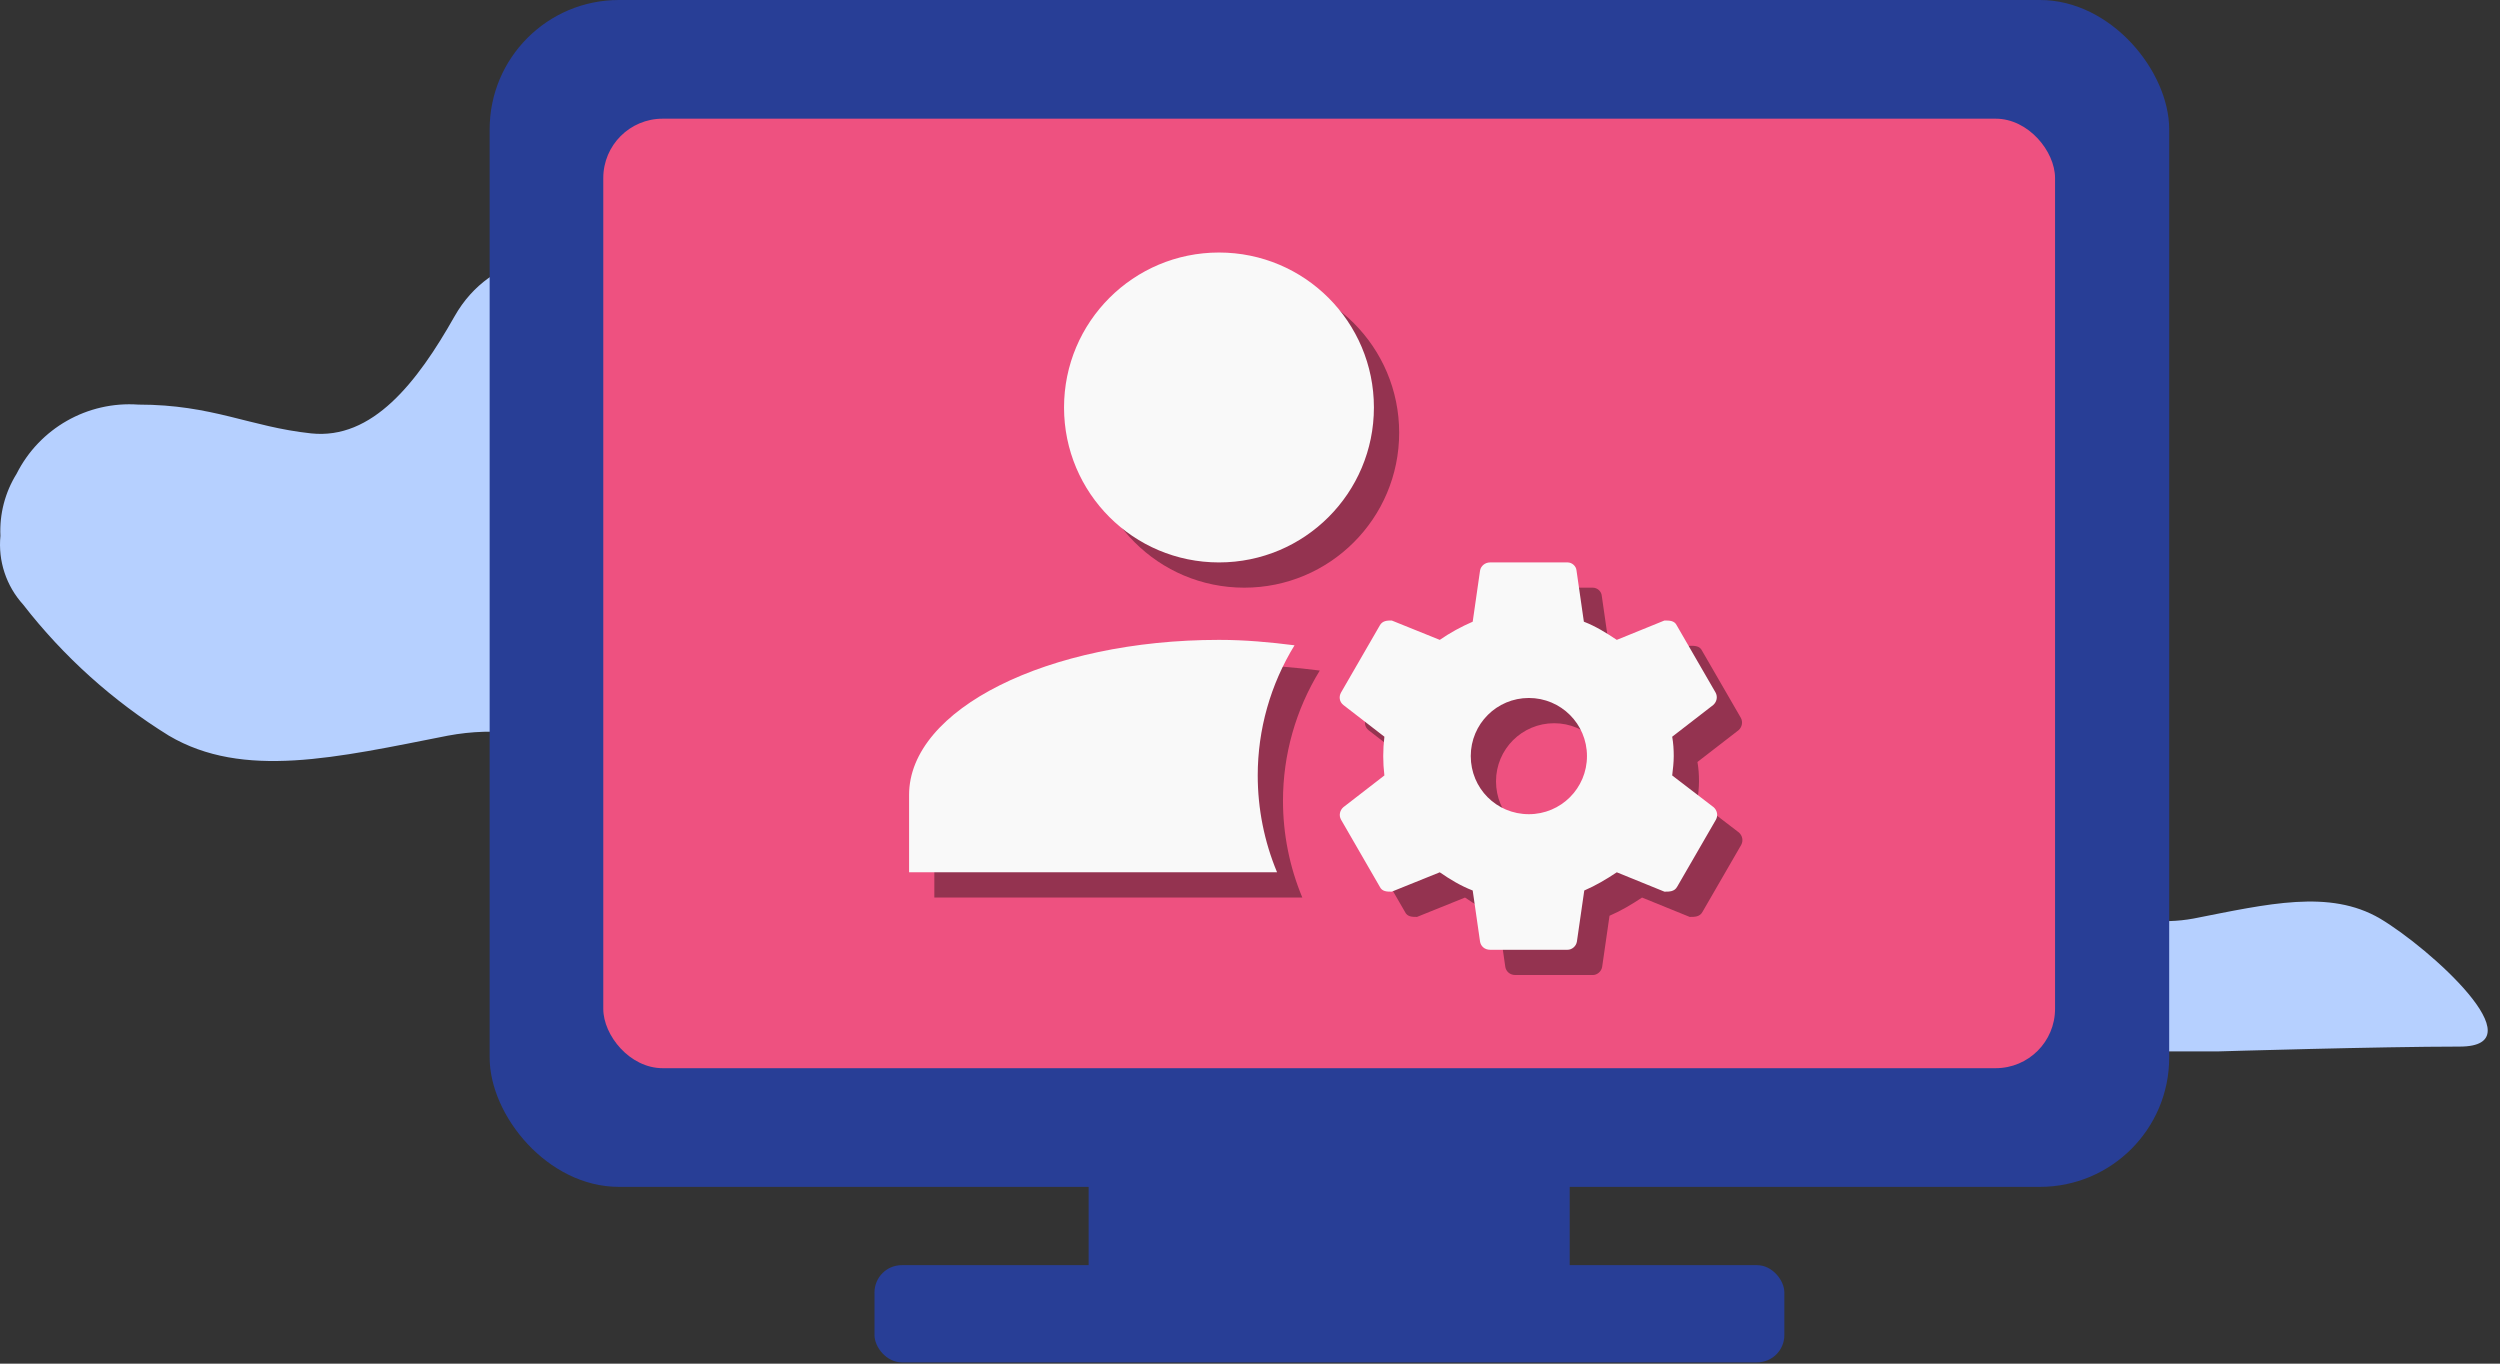 <?xml version="1.0" encoding="UTF-8"?>
<svg width="99px" height="54px" viewBox="0 0 99 54" version="1.1" xmlns="http://www.w3.org/2000/svg" xmlns:xlink="http://www.w3.org/1999/xlink">
    <rect x="0" y="0" width="99" height="54" fill="#333333" stroke="none"/>
    <!-- Generator: Sketch 53.2 (72643) - https://sketchapp.com -->
    <title>subscriber-profile-icon</title>
    <desc>Created with Sketch.</desc>
    <g id="subscriber-profile-icon" stroke="none" stroke-width="1" fill="none" fill-rule="evenodd">
        <path d="M94.25,36.375 C92.25,35.205 89.82,35.795 86.86,36.375 C84.325,36.842 81.769,35.676 80.46,33.455 C79.46,31.705 78.46,27.615 73.07,27.035 C69.51,26.645 65.95,29.545 63.51,32.245 C62.604,32.44 61.666,32.44 60.76,32.245 C59.76,32.245 57.81,32.245 56.82,33.995 C55.83,35.745 54.64,37.315 53,37.135 C51.36,36.955 50.4,36.375 48.43,36.375 C46.46,36.375 45,37.545 45,39.295 C45,41.045 46.48,41.635 48.45,41.635 L87.85,41.635 C87.85,41.635 94.25,41.445 97.4,41.445 C100.55,41.445 96.22,37.545 94.25,36.375 Z" id="Path" fill="#B6D0FF" fill-rule="nonzero"></path>
        <path d="M80.617,23.862 C80.703,22.88 80.386,21.905 79.737,21.162 C78.144,19.126 76.204,17.386 74.007,16.022 C71.007,14.282 67.367,15.152 62.947,16.022 C59.154,16.732 55.323,14.988 53.367,11.662 C51.897,9.042 50.427,2.922 42.317,2.052 C36.987,1.472 31.657,5.812 28.007,9.842 C26.637,10.432 25.007,9.912 23.897,9.912 C22.427,9.912 19.477,9.912 17.997,12.532 C16.517,15.152 14.747,17.422 12.317,17.162 C9.887,16.902 8.427,16.022 5.477,16.022 C3.464,15.88 1.563,16.96 0.657,18.762 C0.199,19.499 -0.024,20.357 0.017,21.222 C-0.08,22.215 0.247,23.203 0.917,23.942 C2.516,26.002 4.47,27.76 6.687,29.132 C9.637,30.872 13.317,30.002 17.737,29.132 C21.53,28.42 25.363,30.164 27.317,33.492 C28.787,36.122 30.317,42.232 38.317,43.102 C43.647,43.682 48.977,39.342 52.637,35.312 C54.007,34.722 55.637,35.242 56.737,35.242 C58.217,35.242 61.167,35.242 62.637,32.622 C64.107,30.002 65.947,27.732 68.367,27.962 C70.787,28.192 72.247,29.132 75.247,29.132 C77.677,29.132 79.577,27.932 80.187,26.042 C80.499,25.359 80.646,24.613 80.617,23.862 Z" id="Path" fill="#B6D0FF" fill-rule="nonzero"></path>
        <g id="Asset-3" transform="translate(19, 0)" fill-rule="nonzero">
            <rect id="Rectangle" fill="#283E96" x="0.39" y="0" width="66.51" height="47" rx="5.12"></rect>
            <rect id="Rectangle" fill="#283E96" x="24.11" y="45.23" width="19.05" height="6.33" rx="1.01"></rect>
            <rect id="Rectangle" fill="#283E96" x="15.63" y="50.1" width="36.03" height="3.85" rx="1.08"></rect>
            <rect id="Rectangle" fill="#EE5180" x="4.89" y="4.7" width="57.49" height="37.6" rx="2.35"></rect>
        </g>
        <path d="M49.272,11 C45.882,11 43.136,13.746 43.136,17.136 C43.136,20.526 45.882,23.272 49.272,23.272 C52.662,23.272 55.407,20.526 55.407,17.136 C55.407,13.746 52.662,11 49.272,11 L49.272,11 Z M49.272,26.339 C42.492,26.339 37,29.085 37,32.475 L37,35.543 L51.572,35.543 C51.066,34.331 50.806,33.027 50.806,31.708 C50.806,29.883 51.312,28.104 52.263,26.554 C51.296,26.432 50.315,26.339 49.272,26.339 L49.272,26.339 Z M68.86,32.966 L67.219,31.708 C67.249,31.448 67.28,31.202 67.28,30.941 C67.28,30.681 67.265,30.435 67.219,30.174 L68.845,28.917 C68.983,28.794 69.029,28.594 68.937,28.426 L67.403,25.772 C67.311,25.572 67.111,25.572 66.912,25.572 L65.025,26.339 C64.611,26.063 64.197,25.803 63.721,25.619 L63.43,23.594 C63.415,23.41 63.246,23.272 63.077,23.272 L60.009,23.272 C59.81,23.272 59.641,23.41 59.61,23.594 L59.319,25.619 C58.859,25.818 58.414,26.063 58.015,26.339 L56.113,25.572 C55.944,25.572 55.745,25.572 55.637,25.772 L54.104,28.426 C54.011,28.594 54.042,28.794 54.196,28.917 L55.822,30.174 C55.791,30.435 55.776,30.681 55.776,30.941 C55.776,31.202 55.791,31.448 55.822,31.708 L54.196,32.966 C54.057,33.089 54.011,33.288 54.104,33.457 L55.637,36.111 C55.729,36.31 55.929,36.31 56.113,36.31 L58.015,35.543 C58.414,35.819 58.843,36.08 59.319,36.264 L59.61,38.289 C59.641,38.473 59.794,38.611 60.009,38.611 L63.077,38.611 C63.246,38.611 63.415,38.473 63.445,38.289 L63.737,36.264 C64.197,36.065 64.611,35.819 65.025,35.543 L66.912,36.31 C67.111,36.31 67.311,36.31 67.418,36.111 L68.952,33.457 C69.044,33.288 68.998,33.089 68.86,32.966 L68.86,32.966 Z M61.543,33.242 C60.255,33.242 59.242,32.214 59.242,30.941 C59.242,29.668 60.27,28.64 61.543,28.64 C62.816,28.64 63.844,29.668 63.844,30.941 C63.844,32.214 62.816,33.242 61.543,33.242 Z" id="-" fill="#000000" fill-rule="nonzero" opacity="0.376"></path>
        <path d="M48.272,10 C44.882,10 42.136,12.746 42.136,16.136 C42.136,19.526 44.882,22.272 48.272,22.272 C51.662,22.272 54.407,19.526 54.407,16.136 C54.407,12.746 51.662,10 48.272,10 L48.272,10 Z M48.272,25.339 C41.492,25.339 36,28.085 36,31.475 L36,34.543 L50.572,34.543 C50.066,33.331 49.806,32.027 49.806,30.708 C49.806,28.883 50.312,27.104 51.263,25.554 C50.296,25.432 49.315,25.339 48.272,25.339 L48.272,25.339 Z M67.86,31.966 L66.219,30.708 C66.249,30.448 66.28,30.202 66.28,29.941 C66.28,29.681 66.265,29.435 66.219,29.174 L67.845,27.917 C67.983,27.794 68.029,27.594 67.937,27.426 L66.403,24.772 C66.311,24.572 66.111,24.572 65.912,24.572 L64.025,25.339 C63.611,25.063 63.197,24.803 62.721,24.619 L62.43,22.594 C62.415,22.41 62.246,22.272 62.077,22.272 L59.009,22.272 C58.81,22.272 58.641,22.41 58.61,22.594 L58.319,24.619 C57.859,24.818 57.414,25.063 57.015,25.339 L55.113,24.572 C54.944,24.572 54.745,24.572 54.637,24.772 L53.104,27.426 C53.011,27.594 53.042,27.794 53.196,27.917 L54.822,29.174 C54.791,29.435 54.776,29.681 54.776,29.941 C54.776,30.202 54.791,30.448 54.822,30.708 L53.196,31.966 C53.057,32.089 53.011,32.288 53.104,32.457 L54.637,35.111 C54.729,35.31 54.929,35.31 55.113,35.31 L57.015,34.543 C57.414,34.819 57.843,35.08 58.319,35.264 L58.61,37.289 C58.641,37.473 58.794,37.611 59.009,37.611 L62.077,37.611 C62.246,37.611 62.415,37.473 62.445,37.289 L62.737,35.264 C63.197,35.065 63.611,34.819 64.025,34.543 L65.912,35.31 C66.111,35.31 66.311,35.31 66.418,35.111 L67.952,32.457 C68.044,32.288 67.998,32.089 67.86,31.966 L67.86,31.966 Z M60.543,32.242 C59.255,32.242 58.242,31.214 58.242,29.941 C58.242,28.668 59.27,27.64 60.543,27.64 C61.816,27.64 62.844,28.668 62.844,29.941 C62.844,31.214 61.816,32.242 60.543,32.242 Z" id="-" fill="#F9F9F9" fill-rule="nonzero"></path>
    </g>
</svg>